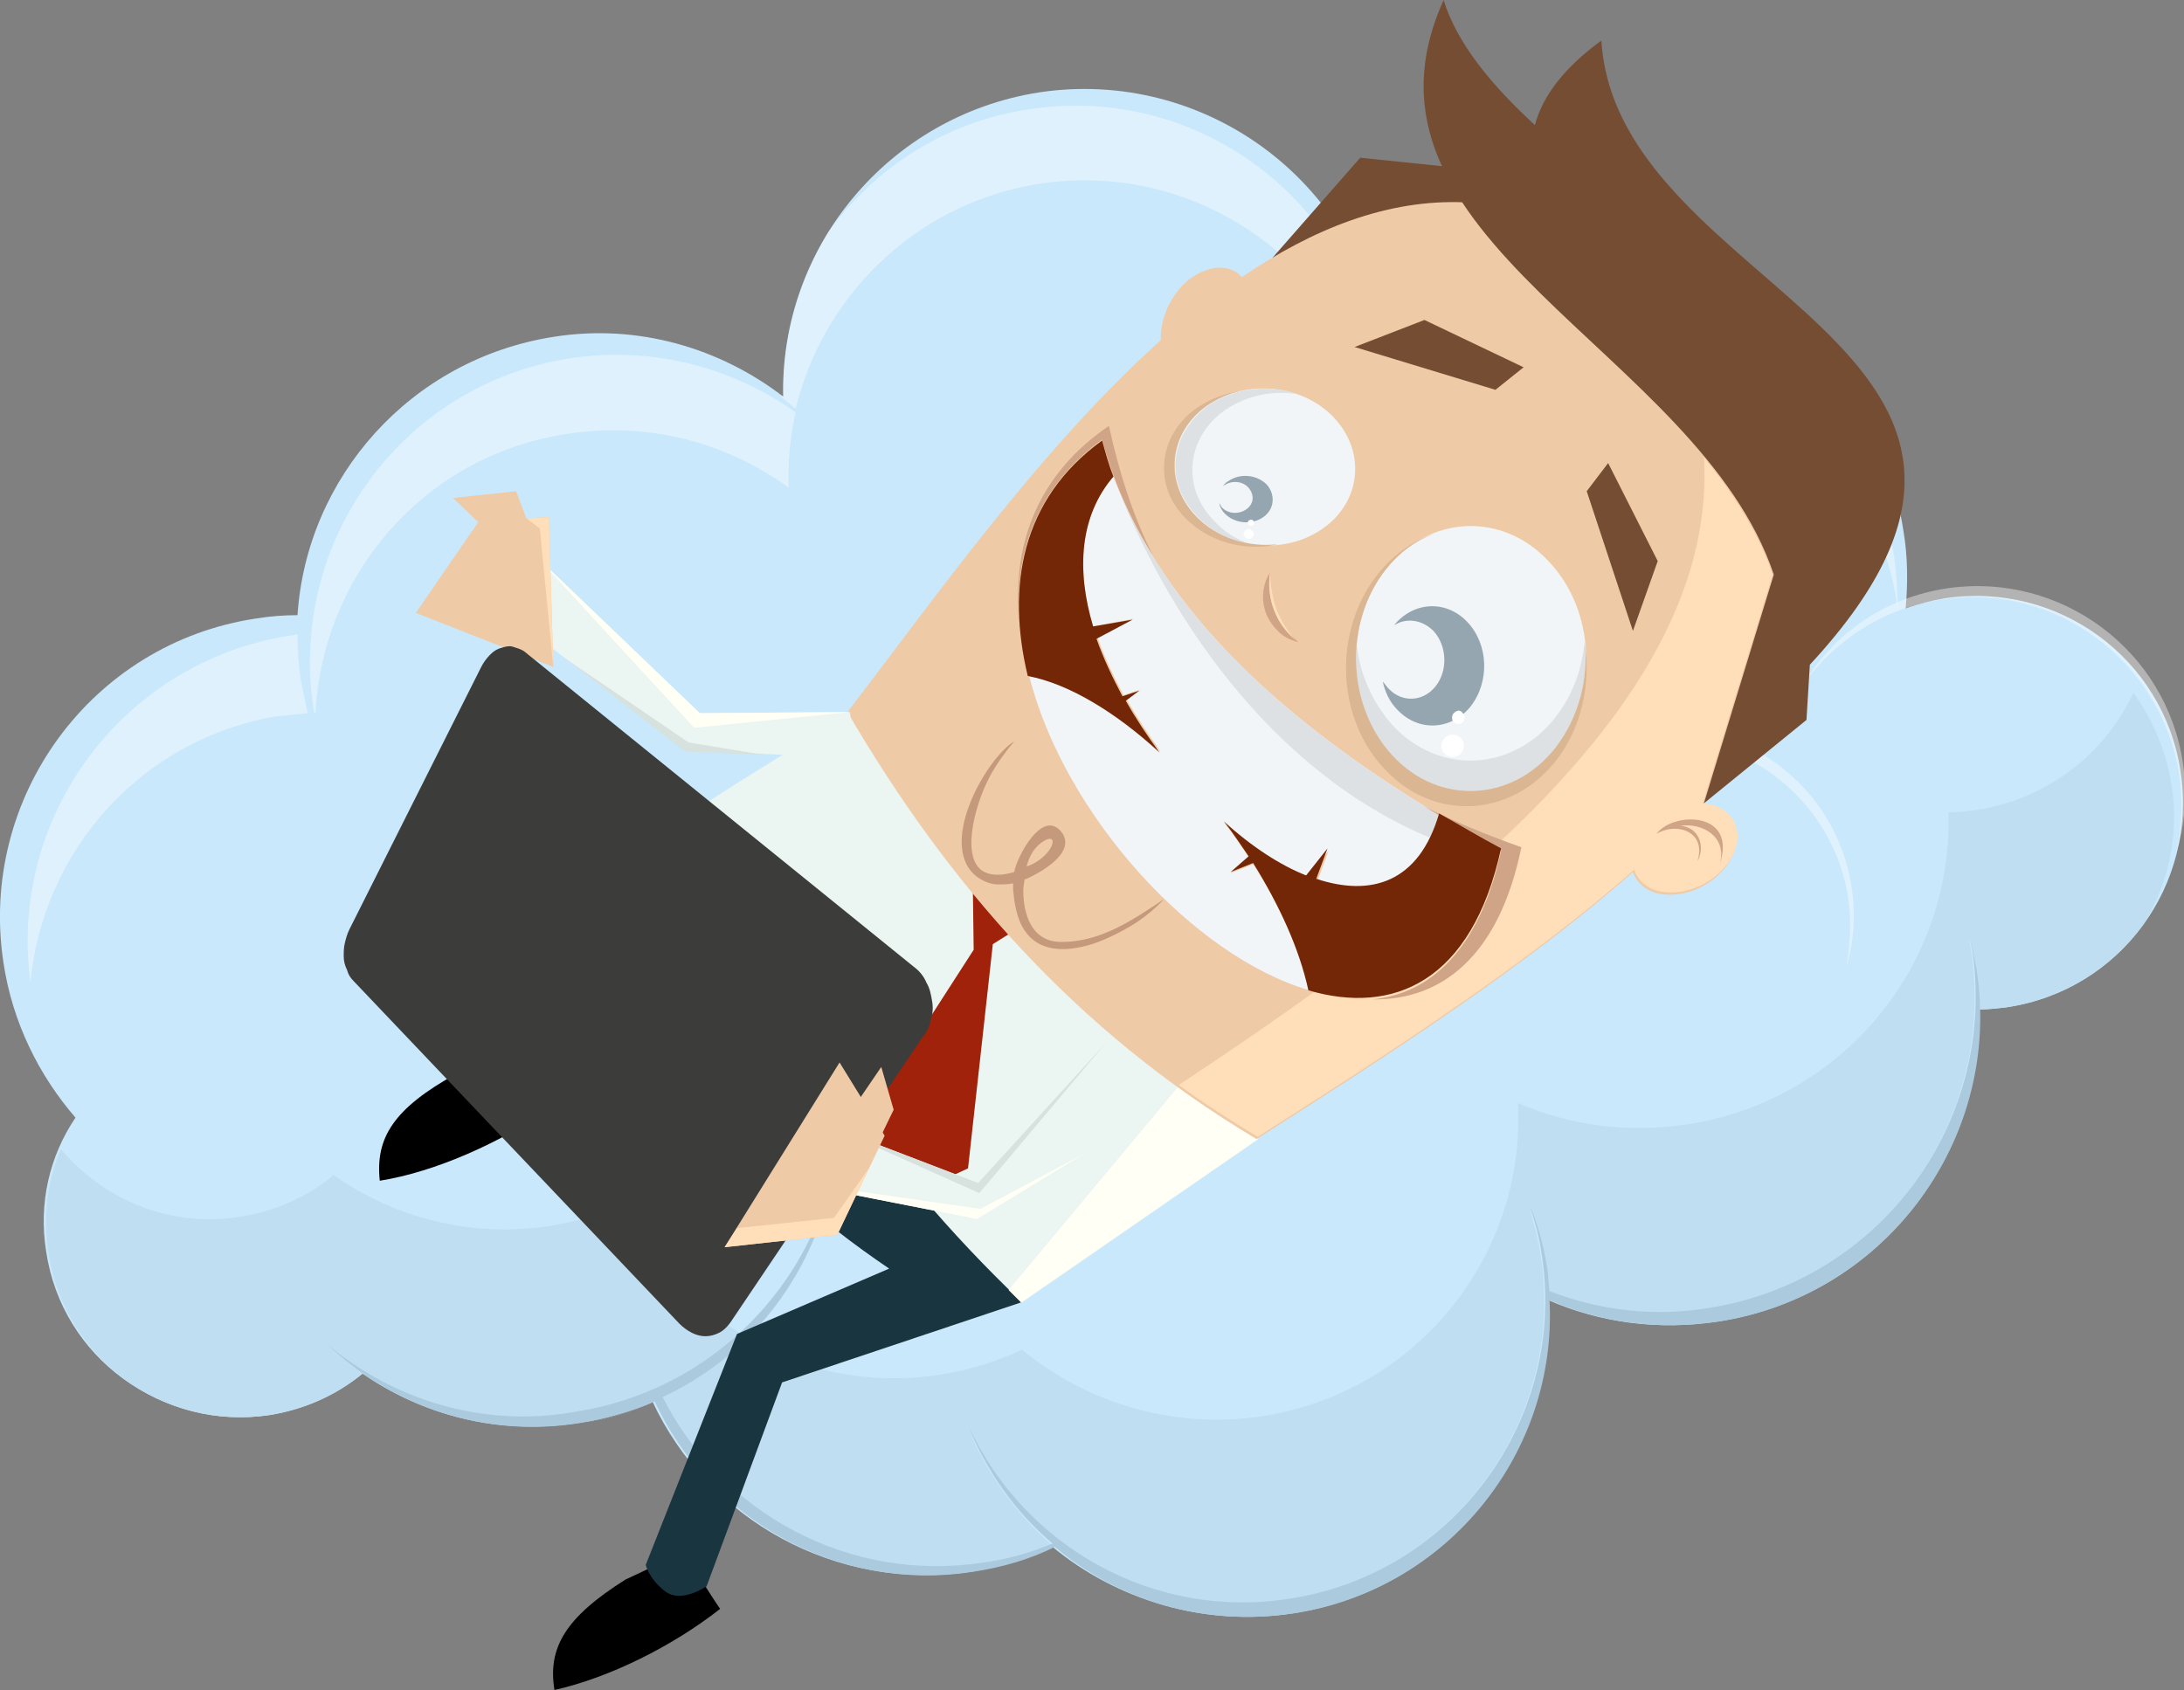 <?xml version="1.0" encoding="utf-8"?>
<!-- Generator: Adobe Illustrator 18.1.1, SVG Export Plug-In . SVG Version: 6.00 Build 0)  -->
<svg version="1.1" id="Ebene_1" xmlns="http://www.w3.org/2000/svg" xmlns:xlink="http://www.w3.org/1999/xlink" x="0px" y="0px"
	 viewBox="0 0 193.8 150" enable-background="new 0 0 193.8 150" xml:space="preserve">
<rect x="0" y="0" width="193.8" height="150" fill="#808080" stroke="none"/>
<g>
	<path fill-rule="evenodd" clip-rule="evenodd" fill="#E1F0E8" d="M23.9,125.6c-9.4,1.4-18.2-5-19.6-14.4
		c-0.8-5.4,0.9-10.5,4.3-14.3c-2.8,3.6-4.1,8.3-3.4,13.2c1.5,9.5,10.3,15.9,19.8,14.5c3.2-0.5,6.1-1.8,8.4-3.8
		C30.9,123.3,27.6,125,23.9,125.6z"/>
	<path fill-rule="evenodd" clip-rule="evenodd" fill="#C9E8FB" d="M0.3,85.4c-2.2-14.6,7.8-28.3,22.4-30.5c1.2-0.2,2.5-0.3,3.7-0.3
		c0.8-12.2,10-22.7,22.7-24.7c7.5-1.2,14.8,1,20.4,5.3c-0.3-13.2,9.3-24.9,22.7-27c14.6-2.2,28.3,7.8,30.5,22.4
		c0.1,0.8,0.2,1.5,0.2,2.3c4-4.2,9.3-7.2,15.5-8.2c14.6-2.2,28.3,7.8,30.5,22.4c0.4,2.3,0.4,4.7,0.2,6.9c1.1-0.4,2.3-0.7,3.5-0.9
		c10-1.5,19.4,5.3,20.9,15.4c1.5,10-5.3,19.4-15.4,20.9c-0.8,0.1-1.7,0.2-2.5,0.2c0.4,13.6-9.4,25.6-23.2,27.7
		c-5.3,0.8-10.4,0.1-15-1.9c0.7,13.6-9,25.7-22.7,27.8c-7.9,1.2-15.6-1.2-21.3-5.9c-2.2,1-4.6,1.8-7.2,2.2
		c-12,1.8-23.4-4.6-28.3-15.1c-2.1,0.9-4.3,1.6-6.6,1.9c-7.1,1.1-13.9-0.7-19.3-4.5c-2.3,1.9-5.1,3.2-8.3,3.7
		c-9.4,1.4-18.2-5-19.6-14.4c-0.7-4.3,0.3-8.5,2.6-11.9C3.5,95.5,1.1,90.8,0.3,85.4z"/>
	<path fill-rule="evenodd" clip-rule="evenodd" fill="#BFDEF1" d="M137.6,115.5C137.6,115.5,137.6,115.5,137.6,115.5
		c4.2,1.8,9,2.6,13.9,2C146.6,118.1,141.8,117.3,137.6,115.5L137.6,115.5z M87.1,138.8c2.2-0.3,4.2-0.9,6.2-1.7
		c-3.2-2.8-5.7-6.3-7.4-10.3c4.9,10.6,16.3,17.1,28.4,15.2c14.6-2.3,24.7-16,22.4-30.6c-0.2-1.4-0.6-2.8-1-4.2
		c0.7,1.7,1.2,3.6,1.5,5.5c0.1,0.7,0.2,1.3,0.2,2l0,0c4.3,1.6,9.2,2.2,14.1,1.5c15.3-2.3,25.7-16.6,23.4-31.9
		c-0.1-0.4-0.1-0.7-0.2-1.1c0.3,1,0.5,2,0.6,3c0.2,1.3,0.3,2.6,0.3,3.8c0-0.1,0-0.3,0-0.4c0.8,0,1.7-0.1,2.5-0.2
		c5.1-0.8,9.4-3.6,12.2-7.5c2.1-3.5,3.1-7.8,2.4-12.2c-0.5-3.1-1.7-5.9-3.4-8.2c-2.5,5.4-7.6,9.4-13.9,10.4
		c-0.8,0.1-1.7,0.2-2.5,0.2c0.4,13.6-9.4,25.6-23.2,27.7c-5.3,0.8-10.4,0.1-15-1.9c0.7,13.6-9,25.7-22.7,27.8
		c-7.9,1.2-15.6-1.2-21.3-5.9c-2.2,1-4.6,1.8-7.2,2.2c-6.2,1-12.3-0.3-17.4-3.2c-2.2,2.2-4.8,4-7.7,5.4
		C63.9,134.4,75.2,140.7,87.1,138.8z M190,60.1C190,60.1,190,60.1,190,60.1C190,60.1,190,60.1,190,60.1L190,60.1z M193.6,68.5
		C193.6,68.5,193.6,68.5,193.6,68.5C193.6,68.5,193.6,68.5,193.6,68.5L193.6,68.5z M4.3,111.2c1.4,9.4,10.2,15.8,19.6,14.4
		c3.2-0.5,6-1.8,8.3-3.7c0,0,0.1,0,0.1,0.1c-1.2-0.8-2.3-1.7-3.4-2.8c5.9,5,13.9,7.6,22.2,6.3c5.7-0.9,10.7-3.4,14.7-7.1
		c-4.4-2.7-8.1-6.7-10.3-11.5c-2.1,0.9-4.3,1.5-6.6,1.9c-7.1,1.1-13.9-0.7-19.3-4.5c-2.3,1.9-5.1,3.2-8.3,3.7
		c-6.2,1-12.1-1.5-15.9-6C4.2,104.8,3.8,107.9,4.3,111.2z M93.7,137.4L93.7,137.4c5.3,4.5,12.4,6.8,19.8,6.1
		C106.1,144.2,99,141.9,93.7,137.4z M58.2,124.4c-2.1,0.9-4.3,1.6-6.6,1.9C53.8,126,56.1,125.3,58.2,124.4
		c4.7,10.1,15.4,16.5,26.9,15.3C73.6,140.9,62.9,134.5,58.2,124.4L58.2,124.4z"/>
	<path fill-rule="evenodd" clip-rule="evenodd" fill="#ABCADD" d="M28.9,119.2c5.8,5.6,14.1,8.5,22.6,7.1c2.3-0.4,4.6-1,6.6-1.9
		c0,0,0,0,0,0c4.9,10.5,16.3,17,28.3,15.1c2.6-0.4,5-1.1,7.2-2.2c5.7,4.8,13.3,7.1,21.2,5.9c13.7-2.1,23.4-14.3,22.7-27.8l0,0
		c4.6,2,9.7,2.7,15,1.9c14.9-2.3,25.2-16.3,22.9-31.2c-0.2-1-0.4-2-0.6-3c0.1,0.4,0.1,0.7,0.2,1.1c2.3,15.3-8.1,29.5-23.4,31.9
		c-4.9,0.8-9.7,0.2-14.1-1.5l0,0c-0.1-0.7-0.1-1.3-0.2-2c-0.3-1.9-0.8-3.8-1.5-5.5c0.4,1.3,0.8,2.7,1,4.2
		c2.3,14.6-7.8,28.4-22.4,30.6c-12.1,1.9-23.5-4.7-28.4-15.2c1.6,4,4.2,7.6,7.4,10.3c-1.9,0.8-4,1.4-6.2,1.7
		c-11.9,1.8-23.2-4.4-28.4-14.7c8-3.7,13.6-11.2,15.1-19.8c-2.5,10.7-11.3,19.3-22.8,21.1C42.8,126.8,34.8,124.2,28.9,119.2z"/>
	<g opacity="0.4">
		<path fill-rule="evenodd" clip-rule="evenodd" fill="#FFFFFF" d="M172.9,52.2c10-1.4,19.3,5.5,20.8,15.5c0.4,2.8,0.2,5.5-0.6,8
			c0.5-2.2,0.6-4.5,0.3-6.8c-1.5-10.1-10.9-17.2-21-15.7c-5.1,0.7-9.4,3.5-12.3,7.4C162.8,56.2,167.3,53,172.9,52.2z"/>
	</g>
	<path fill-rule="evenodd" clip-rule="evenodd" fill="#FFFFFF" d="M2.9,93.5C2.9,93.5,2.9,93.5,2.9,93.5C2.9,93.4,2.9,93.4,2.9,93.5
		C2.9,93.4,2.9,93.4,2.9,93.5z"/>
	<path opacity="0.4" fill-rule="evenodd" clip-rule="evenodd" fill="#FFFFFF" d="M69.5,35.2c-0.1-5.3,1.4-10.3,4-14.6
		c4.1-5.7,10.4-9.8,17.8-10.9c14.8-2.3,28.6,7.9,30.9,22.7c0.3,2.2,0.4,4.3,0.2,6.4c0-0.3-0.1-0.7-0.2-1
		c-2.5-14.3-16.2-23.9-30.5-21.4c-10.7,1.9-18.7,10-21.1,19.9c-0.4-0.4-0.9-0.7-1.3-1.1C69.4,35.1,69.4,35.1,69.5,35.2z"/>
	<path opacity="0.4" fill-rule="evenodd" clip-rule="evenodd" fill="#FFFFFF" d="M137.7,31.5c-6.1,1.1-11.3,4.1-15.1,8.4
		c0-0.1,0-0.2,0-0.3c0.4-2.2,0.6-4.5,0.4-6.8c2.4-2.6,5.4-4.7,8.8-6.2c1.3-0.4,2.6-0.7,3.9-0.9c15.5-2.4,30.1,8.3,32.4,23.8
		c0.2,1.6,0.3,3.2,0.3,4.7c0,0,0,0,0,0c-0.1-0.5-0.1-0.9-0.2-1.4C165.7,38.6,152,29,137.7,31.5z"/>
	<path opacity="0.4" fill-rule="evenodd" clip-rule="evenodd" fill="#FFFFFF" d="M50.6,31.8c7.3-1.1,14.4,0.8,20,4.8
		c-0.5,2.2-0.7,4.4-0.6,6.7c-5.6-4.1-12.8-6-20.2-4.7C37.4,40.7,28.6,51.2,28,63.3c0,0-0.1,0-0.1,0c0-0.2-0.1-0.3-0.1-0.5
		C25.6,48,35.7,34.1,50.6,31.8z"/>
	<path opacity="0.4" fill-rule="evenodd" clip-rule="evenodd" fill="#FFFFFF" d="M25.8,56.4c0.2,0,0.4-0.1,0.6-0.1
		c0,1.4,0.1,2.7,0.3,4.1c0.2,1,0.4,1.9,0.6,2.9c-1,0.1-1.9,0.2-2.9,0.3c-12,2.1-20.6,12-21.7,23.6C0.7,72.5,10.9,58.7,25.8,56.4z"/>
	<path opacity="0.4" fill-rule="evenodd" clip-rule="evenodd" fill="#FFFFFF" d="M145.4,64.8c9-1.4,17.5,4.8,18.9,13.9
		c0.4,2.5,0.2,5-0.5,7.2c0.4-2,0.5-4.1,0.2-6.2c-1.4-9.1-10-15.4-19.1-14c-4.6,0.7-8.5,3.2-11,6.8C136.3,68.5,140.4,65.6,145.4,64.8
		z"/>
	<path opacity="0.4" fill-rule="evenodd" clip-rule="evenodd" fill="#FFFFFF" d="M104.2,53.7c11.3-1.7,21.9,6,23.7,17.4
		c0.5,3.1,0.2,6.2-0.6,9.1c0.5-2.5,0.7-5.1,0.2-7.7c-1.8-11.5-12.5-19.3-24-17.6c-5.8,0.9-10.7,4.1-13.8,8.5
		C92.8,58.4,98,54.7,104.2,53.7z"/>
</g>
<path fill-rule="evenodd" clip-rule="evenodd" d="M40.5,95.3c1.7-0.7,3.5-1.4,5.2-2.1c1,1.6,2.1,3.6,3.1,5.2
	c-4.4,3-10.1,5.6-15.1,6.4C33.3,101,34.9,98.4,40.5,95.3z"/>
<path fill-rule="evenodd" clip-rule="evenodd" d="M55.5,140.2c-5.4,3.4-6.9,6.1-6.3,9.8c4.9-1.1,10.5-3.9,14.7-7.2
	c-1.1-1.6-2.2-3.5-3.3-5C58.9,138.6,57.2,139.4,55.5,140.2z"/>
<path fill-rule="evenodd" clip-rule="evenodd" fill="#193540" d="M90.6,115.6l-21.2,7.1l-6.7,18.1c0,0-2.2,1.5-3.6,0.5
	c-1.5-1.1-1.8-2.4-1.8-2.4l8.1-20.5l13.5-5.8c-13.4-9.1-17.6-16.4-19.7-30.9l-14.9,0.4l3.4,13c0,0-0.7,1.2-3.2,1.6
	c-1.8,0.3-3.1-0.9-3.1-0.9l-1.7-18.4c0,0,18.3-3.2,22.2-5.8C62.1,71.5,90.6,115.6,90.6,115.6z"/>
<path fill-rule="evenodd" clip-rule="evenodd" fill="#EBF5F2" d="M111.7,101.1l-21,14.5c-13-12.4-22.8-26.9-28.7-43.9
	c5.5-3.6,6.8-4.2,13.4-8.5L111.7,101.1z"/>
<path fill-rule="evenodd" clip-rule="evenodd" fill="#FFFFF5" d="M104.8,96.5c0.3,0.2,0.5,0.4,0.8,0.6c0.2,0.1,0.4,0.3,0.5,0.4
	c0.3,0.2,0.6,0.4,1,0.7c0.1,0.1,0.3,0.2,0.4,0.3c0.3,0.2,0.7,0.4,1,0.6c0.1,0.1,0.2,0.1,0.3,0.2c0.4,0.3,0.8,0.5,1.2,0.8
	c0.1,0.1,0.2,0.1,0.3,0.2c0.4,0.3,0.9,0.5,1.3,0.8l-21,14.5c-0.4-0.4-0.7-0.7-1.1-1.1l15.1-18.1l0,0
	C104.7,96.4,104.7,96.5,104.8,96.5z"/>
<polygon fill-rule="evenodd" clip-rule="evenodd" fill="#A0220A" points="88.1,83.8 93.2,80.6 86.3,76.8 86.4,84.3 77,98.9 
	79.9,106.5 85.9,103.7 "/>
<polygon fill-rule="evenodd" clip-rule="evenodd" fill="#754D33" points="133.5,18.3 130.4,15 120.7,14 112.9,22.9 "/>
<path fill-rule="evenodd" clip-rule="evenodd" fill="#EFCAA6" d="M107,24c1.3-0.5,2.5-0.2,3.2,0.6c12.6-8.6,26.6-10.6,41,4.5
	c15.1,15.7,11.5,29.7-0.2,42.4c0,0,0,0,0,0c2.4,0.2,3.7,2.1,2.8,4.3c-0.9,2.2-3.6,3.8-6,3.6c-1.5-0.1-2.5-0.9-2.9-2
	c-9.4,8.3-21.6,16.2-33.4,23.7c-16.1-9.6-27.5-22.8-36.3-37.9c7.6-9.9,17.1-23.4,27.8-33c0-0.1,0-0.3,0-0.4
	C103.1,27.3,104.8,24.7,107,24z"/>
<polygon fill-rule="evenodd" clip-rule="evenodd" fill="#754D33" points="147.1,49.8 142.7,41.1 140.8,43.6 144.9,56 "/>
<polygon fill-rule="evenodd" clip-rule="evenodd" fill="#754D33" points="126.4,28.4 135.2,32.6 132.7,34.6 120.2,30.8 "/>
<path fill-rule="evenodd" clip-rule="evenodd" fill="#D0A486" d="M112.7,50.8c-1,1.6-0.8,3.7,0.6,5.1c0.5,0.6,1.2,0.9,1.9,1.1
	c-0.2-0.2-0.4-0.4-0.6-0.6C113,54.9,112.4,52.8,112.7,50.8z"/>
<path fill-rule="evenodd" clip-rule="evenodd" fill="#FFDEBA" d="M112.7,50.8c0,0,0,2,0.7,3.6c0.7,1.6,1.7,2.6,1.7,2.6
	c-0.2-0.2-0.4-0.4-0.6-0.6C113,54.9,112.4,52.8,112.7,50.8z"/>
<path fill-rule="evenodd" clip-rule="evenodd" fill="#C5997C" d="M103.3,79.8c-1.5,1.6-3.1,2.6-5.1,3.5c-2,0.9-5.5,1.8-7.2-0.6
	c-0.8-1.1-1-2.6-1.1-3.8c0-0.2,0-0.3,0-0.5c-0.4,0.1-0.9,0.1-1.3,0.1c-0.6,0-1.2-0.2-1.8-0.6c-3.8-2.7,0.7-10.6,3.2-12.1
	c-1.6,1.9-2.7,3.7-3.4,6.3c-0.4,1.5-1.1,5.1,1.4,5.5c0.7,0.1,1.3,0,2-0.2c0.2-1.3,2.6-5.9,4.3-3.4c1.1,1.8-2.1,3.5-3.2,4
	C91,78,91,78,90.9,78.1c0,0.3-0.1,0.6-0.1,0.9c0,2.1,0.7,4.5,3.2,4.6C97.6,83.7,100.6,81.6,103.3,79.8L103.3,79.8z M93,75.6
	c0.7-0.9,0.5-1.6-0.6-0.8c-0.7,0.5-1.1,1.3-1.3,2.1C91.8,76.7,92.5,76.2,93,75.6z"/>
<path fill-rule="evenodd" clip-rule="evenodd" fill="#754D33" d="M136.2,11.1c0.7-2.6,2.6-5.1,5.9-7.5c1.4,22.5,44.7,27.1,18.5,55.4
	l-0.3,4.9l-9.1,7.4l6.2-20.3c-6.7-20-38.9-29.7-29.3-51C129.3,3.9,132.4,7.6,136.2,11.1z"/>
<path fill-rule="evenodd" clip-rule="evenodd" fill="#FFDEBA" d="M151.2,40.6c2.6,3.2,4.8,6.6,6.1,10.4l-6.2,20.3c0,0,0,0,0,0l0,0
	c2.4,0.2,3.7,2.1,2.8,4.3c-0.9,2.2-3.6,3.8-6,3.6c-1.5-0.1-2.5-0.9-2.9-2c-9.4,8.3-21.6,16.2-33.4,23.7c-2.5-1.5-4.8-3-7-4.6
	C129.9,79.6,152.4,61.4,151.2,40.6z"/>
<path fill-rule="evenodd" clip-rule="evenodd" fill="#D0A486" d="M147,74c1.9-1.1,4.5-0.1,3.6,2.5c0-0.1,0.1-0.2,0.1-0.2
	c0.6-1.3,0-2.9-1.6-3c2-0.3,4.2,1,3.5,3.4C154.2,72,148.5,72,147,74z"/>
<path fill-rule="evenodd" clip-rule="evenodd" fill="#F1F5F7" d="M137.4,49.8c-4.1-4.4-10.6-4.1-14.4,0.7
	c-3.8,4.8-3.5,12.2,0.6,16.6c4.1,4.4,10.6,4.1,14.4-0.7C141.9,61.6,141.6,54.2,137.4,49.8z"/>
<path fill-rule="evenodd" clip-rule="evenodd" fill="#DDE1E3" d="M123.6,64.4c4.1,4.4,10.6,4.1,14.4-0.7c1.5-1.9,2.4-4.3,2.6-6.7
	c0.4,3.3-0.5,6.8-2.6,9.5c-3.8,4.8-10.3,5.1-14.4,0.7c-2.5-2.6-3.6-6.3-3.2-9.9C120.7,59.9,121.8,62.4,123.6,64.4z"/>
<path fill-rule="evenodd" clip-rule="evenodd" fill="#95A6B1" d="M123.2,61.1c1.2,1.3,3.1,1.2,4.2-0.2c1.1-1.4,1-3.6-0.2-4.9
	c-1-1-2.4-1.2-3.5-0.5c0,0,0,0,0,0c1.7-2.1,4.6-2.3,6.5-0.3c1.9,2,2,5.3,0.3,7.5c-1.7,2.1-4.6,2.3-6.5,0.3c-0.7-0.7-1.1-1.6-1.3-2.5
	C122.9,60.7,123,60.9,123.2,61.1z"/>
<path fill-rule="evenodd" clip-rule="evenodd" fill="#F1F5F7" d="M118.4,37.1c2.8,3,2.4,7.4-1,9.8c-3.4,2.4-8.4,1.9-11.3-1.1
	c-2.8-3-2.4-7.4,1-9.8C110.6,33.6,115.6,34.1,118.4,37.1z"/>
<path fill-rule="evenodd" clip-rule="evenodd" fill="#DDE1E3" d="M107.2,36c2.3-1.6,5.4-1.9,8-1c-2.2-0.4-4.6,0.1-6.5,1.4
	c-3.4,2.4-3.9,6.8-1,9.8c0.9,1,2,1.7,3.3,2.1c-1.8-0.3-3.5-1.1-4.8-2.5C103.3,42.8,103.8,38.5,107.2,36z"/>
<path fill-rule="evenodd" clip-rule="evenodd" fill="#95A6B1" d="M108.4,45c0.5,0.6,1.5,0.7,2.2,0.2c0.7-0.5,0.7-1.3,0.2-1.9
	c-0.5-0.6-1.5-0.7-2.2-0.2c-0.1,0-0.1,0.1-0.1,0.1c0.1-0.2,0.3-0.4,0.5-0.5c1-0.7,2.5-0.6,3.4,0.3c0.8,0.9,0.7,2.2-0.3,2.9
	c-1,0.7-2.5,0.6-3.4-0.3c-0.3-0.3-0.5-0.7-0.5-1C108.2,44.7,108.3,44.8,108.4,45z"/>
<g>
	<path fill-rule="evenodd" clip-rule="evenodd" fill="#DBB692" d="M106.2,36.2c1.2-0.8,2.5-1.3,3.9-1.5c-1.1,0.2-2.1,0.7-3,1.3
		c-3.4,2.4-3.9,6.8-1,9.8c1.9,2,4.7,2.8,7.3,2.5c-2.9,0.7-6.2-0.2-8.3-2.4C102.3,43,102.8,38.6,106.2,36.2z"/>
	<path fill-rule="evenodd" clip-rule="evenodd" fill="#DBB692" d="M123,50.5c-3.8,4.8-3.5,12.2,0.6,16.6c4.1,4.4,10.6,4.1,14.4-0.7
		c2.1-2.7,3-6.2,2.6-9.5c0.6,3.7-0.2,7.7-2.6,10.7c-4,5-10.8,5.3-15.1,0.7c-4.4-4.6-4.6-12.4-0.6-17.4c1.4-1.7,3.1-2.9,4.9-3.5
		C125.6,48,124.2,49,123,50.5z"/>
</g>
<path fill-rule="evenodd" clip-rule="evenodd" fill="#FFFFFF" d="M129.8,63.3c0.2,0.2,0.2,0.6,0,0.8c-0.2,0.2-0.6,0.2-0.8,0
	c-0.2-0.2-0.2-0.6,0-0.8C129.3,63,129.6,63,129.8,63.3L129.8,63.3z M129.6,66.9c-0.4,0.4-1,0.4-1.4,0c-0.4-0.4-0.4-1,0-1.4
	c0.4-0.4,1-0.4,1.4,0C130,65.8,130,66.5,129.6,66.9z"/>
<path fill-rule="evenodd" clip-rule="evenodd" fill="#FFFFFF" d="M111.2,46.2c0.1,0.1,0.1,0.3,0,0.4c-0.1,0.1-0.3,0.1-0.4,0
	c-0.1-0.1-0.1-0.3,0-0.4C111,46.1,111.1,46.1,111.2,46.2L111.2,46.2z M111.1,47.7c-0.2,0.2-0.4,0.2-0.6,0c-0.2-0.2-0.2-0.4,0-0.6
	c0.2-0.2,0.4-0.2,0.6,0C111.3,47.3,111.3,47.6,111.1,47.7z"/>
<g>
	<path fill-rule="evenodd" clip-rule="evenodd" fill="#F1F5F7" d="M111.2,76.7l-2,0.8l1.6-1.4c-0.7-1.1-1.4-2.1-2.2-3.1
		c2.4,2.2,5,3.9,7.4,4.9l1.9-2.4l-1,2.7c4.8,1.7,9.1,0.4,10.9-5.8c-14-8.4-24.5-18.1-29-30.1c-3,3.5-3.3,8.3-1.8,13.3l3.6-0.7
		l-3.2,1.7c0.6,1.7,1.4,3.4,2.3,5.1l1.5-0.5l-1.2,0.9c0.9,1.6,1.9,3.1,3,4.6c-3.8-3.5-8-6-11.7-6.8c3.1,12.4,14.6,25,24.9,28
		C115.3,84.3,113.6,80.4,111.2,76.7z"/>
	<path fill-rule="evenodd" clip-rule="evenodd" fill="#DDE1E3" d="M127,74.4c0.3-0.6,0.5-1.3,0.8-2c-14-8.4-24.5-18.1-29-30.1
		C103.2,54,112.5,68.4,127,74.4z"/>
	<g>
		<path fill="#D0A486" d="M133.2,75.5c-1.9,8.8-6.3,12.7-11.4,13.2c6,0.1,11.2-3.7,13.2-13.5l0,0c-3.1-1.1-6-2.3-8.6-3.6
			C128.6,72.9,130.9,74.2,133.2,75.5L133.2,75.5z"/>
		<path fill="#D0A486" d="M102.3,49.3c-1.8-3.6-3-7.4-3.9-11.5c-6.3,4.3-8.5,10.4-8,16.9c-0.3-6,1.8-11.6,7.4-15.7
			C98.8,42.7,100.3,46.1,102.3,49.3z"/>
	</g>
	<path fill-rule="evenodd" clip-rule="evenodd" fill="#732706" d="M108.6,72.9c0.8,1,1.5,2.1,2.2,3.1l-1.6,1.4l2-0.8
		c2.3,3.7,4.1,7.6,4.9,11.3c0,0,0,0,0,0c7.5,2.2,14.5-0.7,17.1-12.6l0,0c-1.9-1-3.7-2.1-5.5-3.1l0,0c-1.8,6.2-6.1,7.4-10.9,5.8
		l1-2.7l-1.9,2.4C113.6,76.8,111,75.1,108.6,72.9z M91.2,60C91.2,60,91.2,60,91.2,60c3.7,0.7,7.9,3.3,11.7,6.8c-1.1-1.5-2.1-3-3-4.6
		l1.2-0.9l-1.5,0.5c-0.9-1.7-1.7-3.4-2.3-5.1l3.2-1.7L97,55.6c-1.5-5-1.2-9.8,1.8-13.3c-0.4-1-0.7-2.1-1-3.2
		C90.6,44.3,89.3,52.1,91.2,60z"/>
</g>
<polygon fill-rule="evenodd" clip-rule="evenodd" fill="#EBF5F2" points="62.1,63.3 75.4,63.2 76.1,67.3 60.8,66.6 42.3,52.4 
	47.7,49.5 "/>
<path fill-rule="evenodd" clip-rule="evenodd" fill="#D7E1DE" d="M50.1,58.4l10.7,8.3l7,0.3l-6.7-1.1L50.1,58.4z"/>
<polygon fill-rule="evenodd" clip-rule="evenodd" fill="#FFFFF5" points="47.7,49.5 62.1,63.3 75.4,63.2 61.6,64.6 "/>
<polygon fill-rule="evenodd" clip-rule="evenodd" fill="#EFCAA6" points="42.4,46.4 42.5,46.4 40.2,44.2 45.8,43.6 46.7,46 
	48.7,45.9 49.1,59.2 36.9,54.4 "/>
<polygon fill-rule="evenodd" clip-rule="evenodd" fill="#FFDEBA" points="46.7,46 48.7,45.9 49.1,59.2 47.9,46.9 "/>
<polygon fill-rule="evenodd" clip-rule="evenodd" fill="#EBF5F2" points="86.8,105 73.5,99.9 68.9,104.7 86.7,108.2 101.3,99.3 
	98.1,92.6 "/>
<polygon fill-rule="evenodd" clip-rule="evenodd" fill="#FFFFF5" points="87,107.3 96.2,102.4 86.7,108.2 68.9,104.7 "/>
<polygon fill-rule="evenodd" clip-rule="evenodd" fill="#D7E1DE" points="73.5,99.9 86.8,105 98.1,92.6 86.9,105.9 "/>
<path fill="#3C3C3B" d="M30.6,83.7c0.1-0.4,0.2-0.8,0.4-1.2l11.7-23.3c0.2-0.4,0.5-0.8,0.8-1.1c0.3-0.3,0.6-0.5,1-0.6
	c0.3-0.1,0.7-0.2,1-0.1c0.3,0.1,0.7,0.2,1,0.4l34.7,28.1c0.4,0.3,0.8,0.8,1,1.3c0.3,0.5,0.4,1,0.5,1.6c0.1,0.5,0.1,1.1-0.1,1.7
	c-0.1,0.5-0.3,1.1-0.7,1.5l-17.1,25.4c-0.3,0.4-0.6,0.7-1,0.9c-0.4,0.2-0.8,0.3-1.2,0.3c-0.4,0-0.8-0.1-1.2-0.3
	c-0.4-0.2-0.8-0.5-1.1-0.8L31.4,87.1c-0.3-0.3-0.5-0.6-0.6-1c-0.2-0.4-0.3-0.8-0.3-1.2C30.5,84.5,30.5,84.1,30.6,83.7z"/>
<g>
	<polygon fill-rule="evenodd" clip-rule="evenodd" fill="#EFCAA6" points="74.3,109.6 78.5,100.8 74.5,94.3 64.3,110.7 	"/>
	<polygon fill-rule="evenodd" clip-rule="evenodd" fill="#FFDEBA" points="74,108.1 77.1,103.7 74.3,109.6 64.3,110.7 65.4,109 	"/>
	<polygon fill-rule="evenodd" clip-rule="evenodd" fill="#EFCAA6" points="77.7,101.8 79.3,98.5 78.2,94.7 75.2,99.1 	"/>
</g>
</svg>
